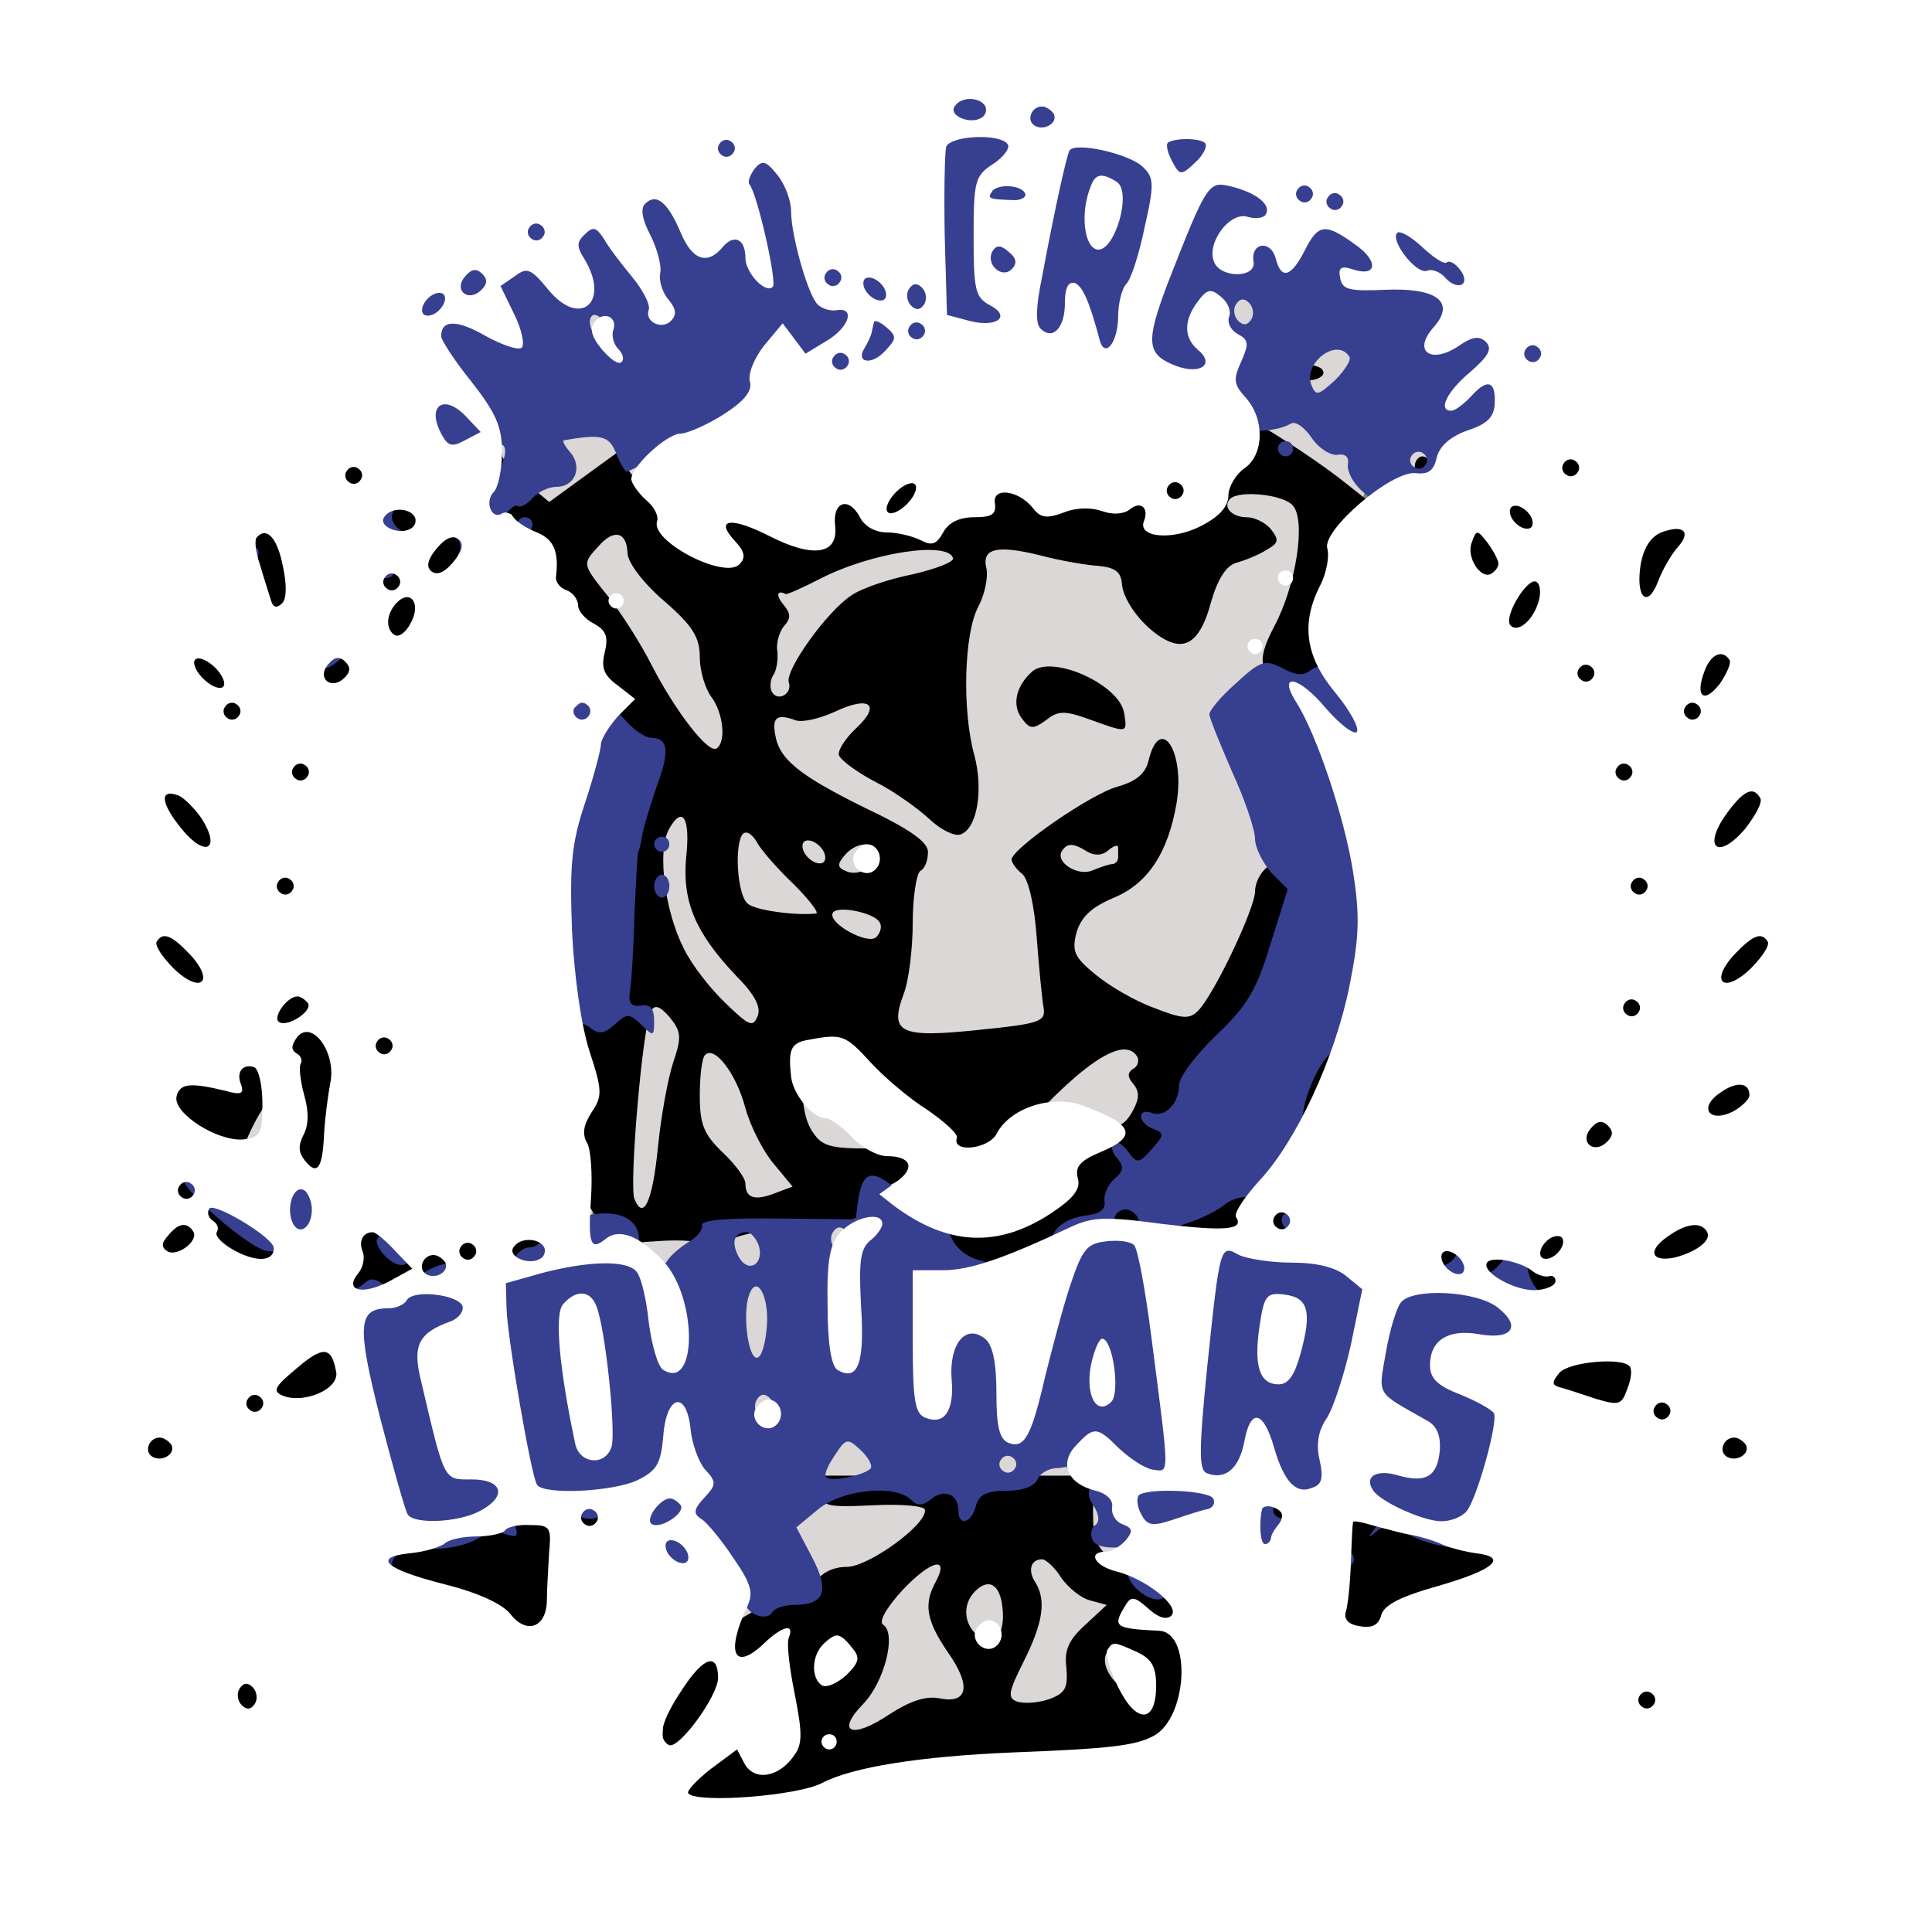 <?xml version="1.0" standalone="no"?>
<!DOCTYPE svg PUBLIC "-//W3C//DTD SVG 1.1//EN"
 "http://www.w3.org/Graphics/SVG/1.1/DTD/svg11.dtd">
<!-- Created with svg_stack (http://github.com/astraw/svg_stack) -->
<svg xmlns:sodipodi="http://sodipodi.sourceforge.net/DTD/sodipodi-0.dtd" xmlns="http://www.w3.org/2000/svg" version="1.1" width="127.0" height="127.0">
  <rect width="100%" height="100%" fill="#808080" stroke="none"/>
  <defs/>
  <g id="id0:id0" transform="matrix(1.25,0,0,1.25,0.0,0.0)"><g transform="translate(0,101.6) scale(0.04,-0.04)" fill="#dad7d6" stroke="none">
<path d="M1420 2390 c0 -5 5 -10 10 -10 6 0 10 5 10 10 0 6 -4 10 -10 10 -5 0 -10 -4 -10 -10z"/>
<path d="M986 2365 c-23 -17 -13 -34 11 -19 19 12 29 34 16 34 -4 0 -17 -7 -27 -15z"/>
<path d="M1200 2370 c0 -5 5 -10 10 -10 6 0 10 5 10 10 0 6 -4 10 -10 10 -5 0 -10 -4 -10 -10z"/>
<path d="M1460 2370 c0 -5 7 -10 15 -10 8 0 15 5 15 10 0 6 -7 10 -15 10 -8 0 -15 -4 -15 -10z"/>
<path d="M1540 2351 c0 -5 5 -13 11 -17 8 -4 8 -9 0 -17 -13 -13 -15 -37 -2 -37 5 0 11 8 15 18 3 9 9 22 12 29 3 6 -4 17 -15 23 -13 6 -21 7 -21 1z"/>
<path d="M1360 2335 c0 -8 5 -15 10 -15 6 0 10 7 10 15 0 8 -4 15 -10 15 -5 0 -10 -7 -10 -15z"/>
<path d="M1052 2320 c13 -20 28 -27 28 -12 0 10 -22 32 -32 32 -5 0 -3 -9 4 -20z"/>
<path d="M1600 2330 c0 -5 5 -10 10 -10 6 0 10 5 10 10 0 6 -4 10 -10 10 -5 0 -10 -4 -10 -10z"/>
<path d="M1640 2330 c0 -5 5 -10 10 -10 6 0 10 5 10 10 0 6 -4 10 -10 10 -5 0 -10 -4 -10 -10z"/>
<path d="M900 2310 c0 -5 5 -10 10 -10 6 0 10 5 10 10 0 6 -4 10 -10 10 -5 0 -10 -4 -10 -10z"/>
<path d="M1300 2285 c0 -9 5 -15 11 -13 6 2 11 8 11 13 0 5 -5 11 -11 13 -6 2 -11 -4 -11 -13z"/>
<path d="M1740 2280 c0 -19 11 -26 23 -14 8 8 -3 34 -14 34 -5 0 -9 -9 -9 -20z"/>
<path d="M740 2270 c0 -5 5 -10 10 -10 6 0 10 5 10 10 0 6 -4 10 -10 10 -5 0 -10 -4 -10 -10z"/>
<path d="M900 2274 c0 -3 9 -18 20 -34 17 -24 18 -29 6 -39 -29 -25 18 -111 58 -107 53 6 62 42 19 76 -22 17 -27 28 -24 56 3 35 -6 43 -26 23 -8 -8 -15 -6 -25 10 -12 20 -28 28 -28 15z"/>
<path d="M1060 2250 c0 -5 5 -10 10 -10 6 0 10 5 10 10 0 6 -4 10 -10 10 -5 0 -10 -4 -10 -10z"/>
<path d="M1780 2250 c0 -5 5 -10 10 -10 6 0 10 5 10 10 0 6 -4 10 -10 10 -5 0 -10 -4 -10 -10z"/>
<path d="M650 2210 c0 -5 4 -10 9 -10 6 0 13 5 16 10 3 6 -1 10 -9 10 -9 0 -16 -4 -16 -10z"/>
<path d="M720 2200 c0 -11 5 -20 10 -20 6 0 10 9 10 20 0 11 -4 20 -10 20 -5 0 -10 -9 -10 -20z"/>
<path d="M1200 2175 c0 -25 5 -45 10 -45 6 0 10 20 10 45 0 25 -4 45 -10 45 -5 0 -10 -20 -10 -45z"/>
<path d="M1853 2181 c-11 -18 -79 -26 -89 -10 -9 15 -23 10 -34 -12 -9 -16 -8 -24 5 -39 18 -20 7 -34 -18 -24 -10 3 -22 -4 -33 -20 -16 -25 -16 -28 2 -47 l18 -20 -22 -6 c-15 -3 -22 -13 -22 -29 0 -12 -5 -26 -10 -29 -6 -4 -9 -12 -8 -19 2 -7 -12 -25 -29 -40 -41 -34 -42 -47 -4 -40 43 9 49 -14 8 -31 -29 -12 -35 -21 -41 -54 -8 -54 -22 -59 -60 -22 l-31 32 35 30 c29 25 32 31 20 39 -22 14 -35 12 -64 -11 -28 -22 -70 -19 -48 3 20 20 14 28 -18 28 -32 0 -93 37 -84 51 6 11 -14 21 -26 14 -8 -5 -7 -11 1 -21 9 -11 8 -15 -5 -19 -9 -3 -23 -7 -32 -10 -8 -3 -13 -9 -10 -14 10 -15 -21 -33 -51 -30 -15 2 -34 0 -41 -4 -16 -11 -32 0 -26 17 7 18 -15 31 -28 18 -8 -8 -8 -15 1 -26 10 -12 6 -18 -28 -36 -39 -19 -43 -19 -66 -4 -24 16 -75 13 -75 -4 1 -4 19 -19 41 -35 34 -23 38 -30 29 -46 -5 -11 -10 -29 -10 -41 0 -12 -5 -30 -11 -41 l-11 -21 -19 18 c-11 10 -19 30 -19 50 0 27 -9 42 -46 78 l-47 44 21 11 c14 7 23 8 27 1 8 -13 25 -13 25 0 0 6 -5 10 -11 10 -5 0 -25 12 -44 27 l-34 27 15 28 c8 16 12 32 10 37 -3 5 1 14 9 21 11 9 18 10 29 1 10 -9 16 -8 26 4 7 8 18 15 24 15 18 1 47 47 40 64 -4 11 -14 14 -30 10 -18 -5 -25 -1 -33 17 -39 102 -42 106 -72 106 -30 0 -35 -6 -20 -23 25 -25 70 -123 61 -129 -17 -10 -32 8 -65 74 -16 33 -33 61 -36 61 -3 0 -14 -9 -23 -19 l-18 -19 46 -63 c32 -44 43 -66 35 -74 -7 -7 -18 0 -37 23 -29 35 -55 43 -50 15 2 -14 -3 -17 -19 -15 -29 4 -30 -15 -2 -44 14 -14 19 -29 15 -40 -6 -15 -10 -14 -35 11 -36 33 -60 25 -36 -12 13 -19 14 -28 5 -38 -14 -17 -5 -36 15 -29 7 3 18 -4 25 -16 6 -11 19 -19 28 -18 12 2 18 -5 20 -22 2 -14 7 -29 12 -34 5 -5 3 -17 -3 -27 -14 -22 -3 -36 16 -20 11 9 17 8 27 -4 10 -12 8 -16 -14 -25 -32 -12 -32 -17 0 -47 25 -23 26 -26 10 -41 -16 -16 -18 -16 -30 1 -7 9 -18 17 -24 17 -24 0 -20 -19 9 -49 29 -31 49 -33 49 -7 0 8 9 24 20 37 l20 24 30 -33 c36 -39 37 -51 5 -102 -31 -49 -34 -135 -6 -196 25 -54 94 -127 118 -122 32 6 28 47 -10 87 -50 52 -69 94 -65 149 4 59 21 57 28 -3 7 -58 26 -76 90 -86 29 -4 61 -15 70 -24 10 -9 29 -15 42 -13 25 3 27 -7 13 -69 -7 -29 -4 -34 18 -42 18 -7 24 -15 20 -29 -3 -14 4 -26 25 -41 37 -26 66 -27 102 -1 29 21 42 18 33 -7 -5 -12 -1 -14 15 -9 11 4 23 2 27 -4 3 -5 17 -10 29 -10 13 0 29 -7 36 -15 17 -21 23 -19 36 13 21 49 24 89 9 102 -21 18 -74 5 -105 -25 l-27 -25 -17 19 -17 19 21 15 c17 12 21 23 19 51 -4 40 2 42 51 11 19 -12 55 -29 79 -39 41 -16 45 -16 62 0 11 10 35 49 54 87 47 94 48 159 3 252 l-31 66 31 32 31 31 10 -27 c12 -32 52 -87 62 -87 4 0 4 14 -1 31 -5 18 -7 36 -4 40 9 15 -16 50 -34 48 -31 -3 -32 1 -11 44 34 69 36 72 53 69 9 -2 16 2 16 8 0 5 0 13 0 18 0 4 -8 7 -18 7 -9 0 -17 7 -17 15 0 8 6 14 14 12 23 -5 61 38 55 63 -3 13 3 36 15 56 12 19 21 40 21 47 0 24 -29 11 -50 -23 -22 -36 -45 -42 -45 -13 0 9 34 57 74 107 64 77 78 90 98 85 24 -6 32 9 11 22 -23 15 -54 12 -65 -5z m-124 -265 c26 -28 20 -56 -7 -33 -10 8 -25 17 -36 21 -15 5 -16 9 -6 21 17 20 23 19 49 -9z m-457 -142 c4 -3 0 -21 -8 -39 -17 -42 -18 -110 -2 -185 6 -31 8 -65 5 -75 -7 -16 -10 -15 -40 9 -17 14 -50 36 -72 47 l-39 22 22 16 c57 41 65 48 58 59 -10 17 -62 15 -98 -4 -22 -11 -33 -13 -41 -5 -16 16 30 97 69 121 43 27 133 48 146 34z m-438 -105 c-3 -5 -10 -7 -15 -3 -5 3 -7 10 -3 15 3 5 10 7 15 3 5 -3 7 -10 3 -15z m571 -29 c7 -11 -35 -31 -48 -23 -11 6 12 33 29 33 7 0 16 -5 19 -10z m-391 -92 c23 -47 24 -55 10 -68 -13 -13 -15 -12 -20 7 -4 12 -15 23 -28 25 -14 2 -20 9 -18 22 5 26 21 66 26 66 3 0 17 -24 30 -52z m511 -68 c-5 -8 -11 -8 -17 -2 -6 6 -7 16 -3 22 5 8 11 8 17 2 6 -6 7 -16 3 -22z m-406 -14 c9 -10 8 -16 -4 -26 -19 -16 -41 1 -32 24 8 20 21 20 36 2z m346 4 c4 -6 1 -17 -5 -25 -9 -11 -17 -12 -32 -4 -15 8 -17 13 -7 25 14 16 35 18 44 4z m-90 -70 c-5 -8 -11 -8 -17 -2 -6 6 -7 16 -3 22 5 8 11 8 17 2 6 -6 7 -16 3 -22z m-200 -40 c-5 -8 -11 -8 -17 -2 -6 6 -7 16 -3 22 5 8 11 8 17 2 6 -6 7 -16 3 -22z m230 0 c-5 -8 -11 -8 -17 -2 -6 6 -7 16 -3 22 5 8 11 8 17 2 6 -6 7 -16 3 -22z m-100 -199 c10 -17 -33 -33 -55 -21 -27 14 -16 30 20 30 16 0 31 -4 35 -9z"/>
<path d="M1640 2183 c-21 -8 -30 -24 -30 -55 0 -23 4 -28 25 -28 15 0 28 7 32 18 3 9 13 25 22 35 13 16 13 19 1 27 -17 11 -28 11 -50 3z"/>
<path d="M620 2170 c0 -5 5 -10 10 -10 6 0 10 5 10 10 0 6 -4 10 -10 10 -5 0 -10 -4 -10 -10z"/>
<path d="M560 2140 c0 -24 15 -27 24 -4 9 22 8 24 -9 24 -8 0 -15 -9 -15 -20z"/>
<path d="M1140 2114 c0 -27 4 -43 10 -39 6 3 10 24 10 46 0 21 -4 39 -10 39 -5 0 -10 -21 -10 -46z"/>
<path d="M2010 2085 c0 -8 7 -15 15 -15 8 0 15 7 15 15 0 8 -7 15 -15 15 -8 0 -15 -7 -15 -15z"/>
<path d="M1100 2070 c0 -5 5 -10 10 -10 6 0 10 5 10 10 0 6 -4 10 -10 10 -5 0 -10 -4 -10 -10z"/>
<path d="M1270 2070 c0 -5 7 -10 15 -10 8 0 15 5 15 10 0 6 -7 10 -15 10 -8 0 -15 -4 -15 -10z"/>
<path d="M1846 2064 c-4 -9 -5 -19 -3 -21 8 -8 37 10 37 23 0 19 -26 18 -34 -2z"/>
<path d="M1020 2050 c0 -5 7 -10 15 -10 8 0 15 5 15 10 0 6 -7 10 -15 10 -8 0 -15 -4 -15 -10z"/>
<path d="M1940 2024 c0 -9 5 -14 12 -12 18 6 21 28 4 28 -9 0 -16 -7 -16 -16z"/>
<path d="M1857 1978 c-28 -48 -22 -68 19 -60 20 4 24 9 20 25 -3 12 0 27 6 34 11 14 4 43 -11 43 -5 0 -20 -19 -34 -42z"/>
<path d="M1182 1923 c-6 -2 -9 -9 -6 -14 3 -6 0 -16 -6 -24 -6 -8 -9 -18 -6 -24 9 -13 48 -1 42 14 -2 7 0 17 6 23 6 6 7 15 4 21 -8 12 -13 12 -34 4z"/>
<path d="M715 1780 c-4 -6 -3 -16 3 -22 6 -6 12 -6 17 2 4 6 3 16 -3 22 -6 6 -12 6 -17 -2z"/>
<path d="M1715 1700 c-3 -5 -1 -10 4 -10 6 0 11 5 11 10 0 6 -2 10 -4 10 -3 0 -8 -4 -11 -10z"/>
<path d="M1757 1634 c-3 -3 -2 -14 3 -23 5 -9 11 -24 14 -33 6 -21 26 -24 26 -5 0 17 -23 67 -31 67 -3 0 -8 -3 -12 -6z"/>
<path d="M840 1576 c0 -9 7 -16 16 -16 17 0 14 22 -4 28 -7 2 -12 -3 -12 -12z"/>
<path d="M725 1550 c-3 -5 -1 -10 4 -10 6 0 11 5 11 10 0 6 -2 10 -4 10 -3 0 -8 -4 -11 -10z"/>
<path d="M1780 1510 c0 -5 7 -10 15 -10 8 0 15 5 15 10 0 6 -7 10 -15 10 -8 0 -15 -4 -15 -10z"/>
<path d="M700 1490 c0 -5 7 -10 15 -10 8 0 15 5 15 10 0 6 -7 10 -15 10 -8 0 -15 -4 -15 -10z"/>
<path d="M1760 1466 c0 -9 5 -16 10 -16 6 0 10 4 10 9 0 6 -4 13 -10 16 -5 3 -10 -1 -10 -9z"/>
<path d="M1806 1444 c-4 -9 -4 -19 -1 -22 6 -6 35 18 35 29 0 16 -28 10 -34 -7z"/>
<path d="M740 1425 c0 -8 5 -15 10 -15 6 0 10 7 10 15 0 8 -4 15 -10 15 -5 0 -10 -7 -10 -15z"/>
<path d="M680 1410 c0 -5 4 -10 9 -10 6 0 13 5 16 10 3 6 -1 10 -9 10 -9 0 -16 -4 -16 -10z"/>
<path d="M494 1326 c-8 -22 3 -49 19 -43 6 2 12 14 12 27 0 27 -22 39 -31 16z"/>
<path d="M1780 1321 c0 -12 5 -21 10 -21 6 0 10 6 10 14 0 8 -4 18 -10 21 -5 3 -10 -3 -10 -14z"/>
<path d="M394 1239 c-10 -17 13 -36 27 -22 12 12 4 33 -11 33 -5 0 -12 -5 -16 -11z"/>
<path d="M830 1178 c-12 -49 -19 -62 -33 -60 -12 2 -17 -4 -17 -18 0 -14 5 -20 18 -18 15 3 17 -7 20 -67 2 -47 8 -72 17 -78 8 -4 12 -13 9 -20 -2 -7 6 -23 20 -36 l24 -23 22 22 c12 12 27 19 33 17 8 -2 16 -49 23 -123 7 -65 12 -120 13 -121 5 -11 19 2 35 31 15 29 17 47 11 129 -4 52 -3 97 1 100 17 10 54 -12 54 -33 0 -11 5 -20 10 -20 6 0 10 11 10 23 0 13 3 27 7 31 4 4 8 23 10 42 2 30 -1 34 -21 34 -13 0 -35 9 -48 20 -27 21 -62 95 -53 110 3 5 -17 26 -45 46 -28 20 -55 45 -61 55 -20 39 -43 22 -59 -43z m128 -197 l34 -41 -22 -8 c-13 -5 -39 -6 -58 -3 l-36 6 3 55 c3 68 9 78 30 52 9 -11 31 -38 49 -61z"/>
<path d="M457 1186 c-8 -20 20 -43 35 -28 8 8 8 15 -2 27 -16 19 -26 19 -33 1z"/>
<path d="M379 1173 c-1 -5 -2 -19 -2 -33 -2 -19 -7 -24 -22 -22 -11 2 -25 10 -32 18 -10 14 -14 13 -33 -6 -16 -16 -19 -25 -10 -35 16 -19 -2 -26 -38 -15 -19 5 -34 5 -37 -1 -9 -14 4 -29 21 -22 8 3 23 -2 34 -12 11 -10 26 -15 34 -12 9 4 18 2 21 -3 3 -5 25 -8 48 -7 38 3 41 5 42 32 0 23 5 30 20 30 15 0 21 8 23 31 3 27 -2 34 -29 48 -37 18 -39 19 -40 9z"/>
<path d="M1013 1149 c-11 -11 -3 -36 32 -99 14 -25 80 -46 91 -29 9 15 -8 59 -25 61 -9 0 -21 2 -27 2 -22 2 -44 29 -44 52 0 26 -10 30 -27 13z"/>
<path d="M174 1139 c-10 -17 13 -36 27 -22 12 12 4 33 -11 33 -5 0 -12 -5 -16 -11z"/>
<path d="M180 1030 c0 -5 5 -10 10 -10 6 0 10 5 10 10 0 6 -4 10 -10 10 -5 0 -10 -4 -10 -10z"/>
<path d="M421 1016 c-9 -10 -9 -16 -1 -21 17 -10 37 12 24 25 -8 8 -15 6 -23 -4z"/>
<path d="M236 1005 c-3 -8 -12 -12 -21 -9 -20 8 -19 -5 2 -28 15 -17 15 -20 -6 -42 -28 -30 -12 -43 24 -20 28 18 30 25 14 41 -8 8 -8 17 0 31 6 11 11 25 11 31 0 16 -17 13 -24 -4z"/>
<path d="M1155 1000 c-4 -7 -3 -16 3 -22 14 -14 45 -2 40 15 -6 16 -34 21 -43 7z"/>
<path d="M280 951 c0 -11 26 -22 34 -14 12 12 5 23 -14 23 -11 0 -20 -4 -20 -9z"/>
<path d="M400 945 c0 -8 5 -15 10 -15 6 0 10 7 10 15 0 8 -4 15 -10 15 -5 0 -10 -7 -10 -15z"/>
<path d="M760 950 c0 -5 5 -10 10 -10 6 0 10 5 10 10 0 6 -4 10 -10 10 -5 0 -10 -4 -10 -10z"/>
<path d="M337 934 c-8 -8 1 -24 14 -24 5 0 9 7 9 15 0 15 -12 20 -23 9z"/>
<path d="M700 890 c0 -5 5 -10 10 -10 6 0 10 5 10 10 0 6 -4 10 -10 10 -5 0 -10 -4 -10 -10z"/>
<path d="M873 743 c-22 -8 -15 -50 8 -56 15 -4 20 -12 17 -30 -2 -18 8 -37 32 -64 38 -41 41 -50 26 -73 -6 -8 -7 -12 -2 -8 5 4 18 1 29 -7 16 -11 24 -12 34 -3 11 9 15 7 19 -10 4 -11 13 -23 21 -27 12 -4 7 -13 -23 -40 l-39 -35 26 -22 c15 -13 29 -35 33 -51 3 -15 11 -27 16 -27 6 0 15 -11 20 -25 12 -31 31 -32 75 -2 32 22 42 23 161 20 120 -2 127 -1 144 20 13 16 15 26 8 35 -6 6 -8 13 -4 13 3 1 11 3 16 4 6 1 13 3 17 4 3 0 -3 12 -16 24 -12 14 -19 30 -16 40 6 14 -14 33 -37 36 -5 1 -8 3 -8 6 0 3 1 4 3 3 6 -5 65 37 76 54 15 24 7 35 -13 19 -12 -10 -17 -8 -26 8 -6 12 -16 21 -22 21 -6 0 -23 14 -38 31 l-26 32 -108 -2 c-69 -1 -113 3 -122 10 -8 6 -14 30 -14 54 0 42 -11 57 -37 48 -8 -3 -13 -23 -13 -53 0 -26 -6 -52 -12 -58 -7 -5 -41 -13 -75 -17 -70 -8 -75 -3 -88 72 -7 44 -22 63 -42 56z m502 -163 c3 -6 -1 -13 -9 -16 -25 -9 -19 -20 19 -38 19 -9 35 -20 35 -25 0 -18 -14 -19 -38 -3 -14 9 -46 19 -71 22 -40 4 -46 8 -47 30 -1 14 0 28 3 33 6 11 101 9 108 -3z m-201 -121 c-3 -5 -10 -7 -15 -3 -5 3 -7 10 -3 15 3 5 10 7 15 3 5 -3 7 -10 3 -15z m-60 -98 c3 -5 -1 -14 -8 -20 -16 -13 -32 2 -21 19 8 12 22 13 29 1z m196 -35 c-13 -13 -35 7 -25 24 5 8 11 8 21 -1 10 -8 12 -15 4 -23z"/>
<path d="M1210 670 c0 -5 7 -10 15 -10 8 0 15 5 15 10 0 6 -7 10 -15 10 -8 0 -15 -4 -15 -10z"/>
<path d="M890 555 c0 -16 16 -20 24 -6 3 5 -1 11 -9 15 -9 3 -15 0 -15 -9z"/>
<path d="M1573 563 c-18 -6 -16 -23 1 -23 17 0 30 16 19 23 -5 2 -14 2 -20 0z"/>
<path d="M880 495 c0 -8 5 -15 10 -15 6 0 10 7 10 15 0 8 -4 15 -10 15 -5 0 -10 -7 -10 -15z"/>
<path d="M900 445 c0 -8 5 -15 10 -15 6 0 10 7 10 15 0 8 -4 15 -10 15 -5 0 -10 -7 -10 -15z"/>
<path d="M980 446 c0 -7 -7 -19 -15 -26 -8 -7 -12 -17 -9 -22 9 -13 44 22 44 44 0 10 -4 18 -10 18 -5 0 -10 -6 -10 -14z"/>
<path d="M1541 436 c-9 -10 -9 -16 -1 -21 17 -10 37 12 24 25 -8 8 -15 6 -23 -4z"/>
<path d="M854 296 c-9 -23 0 -51 16 -51 10 0 15 10 15 29 0 32 -21 47 -31 22z"/>
</g>
</g>
  <g id="id1:id1" transform="matrix(1.25,0,0,1.25,0.0,0.0)"><g transform="translate(0,101.6) scale(0.04,-0.04)" fill="#000000" stroke="none">
<path d="M1336 2265 c-3 -8 -12 -12 -21 -9 -12 5 -15 -2 -15 -35 0 -32 4 -41 18 -41 19 0 42 42 42 77 0 26 -15 31 -24 8z"/>
<path d="M514 2109 c-3 -6 10 -28 30 -48 l36 -37 -51 -42 -52 -42 -24 22 c-21 20 -25 20 -39 6 -9 -8 -25 -35 -37 -59 -17 -33 -29 -45 -48 -47 -31 -4 -46 -31 -63 -112 -8 -36 -16 -54 -25 -52 -30 6 -41 -20 -41 -94 0 -63 -3 -75 -20 -84 -23 -12 -27 -66 -10 -135 9 -36 7 -42 -15 -60 -34 -29 -35 -23 23 -143 l20 -42 -19 -10 c-30 -16 -23 -51 25 -122 l45 -66 -20 -18 c-10 -9 -19 -22 -19 -28 0 -6 26 -40 58 -76 l58 -64 -13 -27 c-9 -18 -31 -34 -71 -50 -65 -26 -84 -38 -77 -50 3 -4 46 -29 96 -55 49 -27 94 -53 99 -59 7 -8 -4 -46 -30 -113 -43 -108 -48 -132 -27 -132 7 0 51 14 98 31 120 44 257 79 309 79 69 1 120 16 149 44 19 20 23 28 14 37 -9 9 -16 9 -26 1 -8 -7 -32 -18 -55 -26 -34 -12 -42 -13 -52 -1 -9 11 -6 17 14 31 15 9 25 24 24 32 -2 10 8 20 24 26 22 8 31 6 48 -9 27 -25 44 -8 35 34 -5 23 -11 31 -23 27 -10 -2 -42 -8 -72 -11 -30 -4 -99 -18 -153 -32 -53 -13 -105 -23 -114 -21 -10 2 -17 16 -19 37 -3 19 -13 64 -23 100 -11 36 -22 82 -26 101 -4 19 -12 41 -18 48 -15 19 5 35 50 39 21 2 57 11 81 18 23 8 58 15 76 15 37 0 83 30 73 47 -4 7 -24 9 -47 6 l-40 -6 -39 84 c-103 218 -101 454 4 662 38 74 99 160 112 155 4 -1 13 -17 20 -36 6 -19 23 -46 37 -61 30 -32 32 -47 9 -73 -15 -16 -15 -21 -3 -28 8 -5 19 -5 26 0 14 12 24 3 18 -15 -3 -7 8 -23 24 -35 l29 -22 -23 -49 c-19 -39 -24 -66 -25 -136 -1 -94 -8 -133 -24 -136 -5 -1 -15 27 -20 63 -9 54 -14 65 -30 65 -13 0 -21 8 -23 23 -4 26 -37 30 -46 6 -18 -48 18 -233 63 -323 17 -33 31 -71 31 -84 0 -14 7 -30 15 -37 8 -7 15 -18 15 -24 0 -9 18 -11 61 -8 36 3 65 0 71 -6 8 -8 14 -7 22 3 7 10 41 17 96 22 76 7 86 10 97 33 18 36 98 50 201 34 23 -3 45 -10 48 -15 9 -16 -60 -49 -103 -49 -50 0 -62 -14 -37 -42 24 -26 86 -19 120 13 15 14 36 22 57 22 59 0 218 -12 226 -17 4 -3 59 -14 122 -25 139 -24 251 -50 261 -60 4 -3 -2 -40 -13 -80 -11 -40 -19 -82 -16 -92 3 -10 -1 -23 -8 -29 -7 -6 -16 -31 -20 -56 -3 -25 -13 -48 -21 -51 -16 -6 -113 15 -131 29 -6 5 -37 11 -70 14 -107 10 -113 11 -120 17 -3 4 -15 7 -25 7 -22 0 -25 -35 -3 -44 12 -4 13 -10 4 -30 -15 -32 -4 -76 19 -76 9 0 30 -9 47 -20 16 -10 54 -22 85 -25 78 -10 157 -30 297 -77 68 -23 126 -39 129 -35 8 7 -10 65 -50 166 -14 36 -26 66 -26 68 0 5 73 49 138 83 74 38 76 55 12 80 -33 13 -46 24 -48 41 -2 13 -8 28 -12 33 -5 5 16 37 51 75 63 70 71 94 38 112 l-21 11 20 21 c11 12 34 47 51 78 l31 56 -20 25 -20 26 30 72 c17 40 30 75 30 77 0 2 -11 14 -24 26 l-24 22 13 73 c12 74 8 94 -24 104 -11 3 -14 19 -12 66 3 76 -4 101 -33 112 -17 6 -25 19 -30 50 -11 67 -32 110 -55 110 -14 0 -32 18 -56 55 -40 64 -58 74 -84 51 -18 -16 -21 -15 -56 9 -68 45 -74 30 -13 -32 33 -33 39 -46 30 -55 -9 -9 -17 -6 -37 12 -13 13 -27 31 -31 42 -3 10 -14 18 -25 18 -24 0 -24 -2 1 -49 16 -33 17 -41 6 -50 -11 -9 -20 -5 -40 19 -14 18 -26 38 -26 46 0 8 -4 14 -10 14 -5 0 -10 -6 -10 -13 0 -8 -11 -23 -23 -35 l-24 -22 -39 31 c-73 59 -212 139 -240 139 -8 0 -26 7 -39 16 -13 9 -29 13 -34 10 -5 -4 -12 -2 -16 4 -8 13 -145 13 -145 0 0 -5 24 -10 53 -10 29 0 58 -5 64 -11 6 -6 24 -12 40 -13 15 -2 45 -11 65 -20 20 -10 43 -19 52 -20 21 -3 57 -37 50 -47 -3 -5 -13 -9 -24 -9 -10 0 -44 -14 -76 -30 -49 -26 -62 -29 -88 -20 -17 5 -64 14 -105 20 -84 12 -221 -6 -285 -36 l-35 -17 -50 21 c-27 12 -65 22 -85 22 -25 0 -39 6 -50 22 l-16 22 -44 -32 -44 -32 -31 26 c-17 14 -31 30 -31 36 0 6 -12 25 -27 44 -55 66 -78 98 -85 116 -8 20 -23 24 -34 7z m49 -155 c9 -10 -18 -55 -52 -88 -37 -36 -39 -48 -7 -40 27 6 42 -9 23 -23 -6 -5 -31 -15 -55 -23 -48 -15 -64 -30 -53 -48 6 -9 15 -10 34 -3 14 6 29 7 31 2 7 -10 -41 -53 -79 -71 -16 -8 -38 -21 -47 -28 -14 -12 -21 -12 -33 -2 -24 20 -35 76 -22 115 16 46 29 45 45 -4 8 -23 17 -41 21 -41 17 0 29 49 22 82 -9 37 16 138 34 141 6 1 11 -17 13 -40 2 -24 6 -43 9 -43 16 0 43 35 43 56 0 12 12 32 26 43 28 22 37 25 47 15z m77 -19 c8 -21 6 -32 -12 -55 -22 -30 -42 -38 -53 -20 -8 13 37 100 51 100 3 0 9 -11 14 -25z m1060 -60 c17 -20 4 -105 -25 -159 -25 -47 -19 -66 20 -66 30 0 52 17 39 30 -11 11 17 145 34 162 12 12 78 -38 110 -85 50 -72 90 -161 112 -248 19 -71 21 -103 17 -209 -5 -135 -23 -209 -79 -328 l-30 -64 -41 6 c-23 3 -62 8 -87 11 -75 10 -76 11 -37 55 58 63 101 166 114 271 5 40 -9 58 -32 39 -12 -10 -18 -10 -30 0 -20 16 -35 4 -35 -28 0 -68 -46 -170 -111 -249 l-43 -53 -52 0 c-29 0 -55 4 -58 8 -3 5 11 24 30 43 21 20 39 50 46 76 7 28 21 50 42 66 35 27 77 107 95 181 10 42 10 52 -3 64 -12 13 -18 13 -30 2 -9 -7 -16 -21 -16 -32 0 -22 -54 -136 -75 -157 -11 -11 -20 -11 -58 4 -25 9 -59 29 -77 44 -27 22 -31 30 -25 54 6 21 19 34 50 47 45 19 71 60 82 125 11 68 -22 117 -37 55 -4 -17 -16 -27 -40 -34 -35 -9 -140 -82 -140 -96 0 -4 6 -13 14 -19 8 -7 16 -41 19 -84 3 -39 7 -81 9 -92 3 -18 -5 -21 -85 -29 -104 -11 -118 -4 -99 47 7 18 12 61 12 95 0 33 5 64 10 67 6 3 10 14 10 25 0 13 -24 30 -83 58 -87 43 -113 64 -118 97 -4 22 3 27 27 18 9 -3 31 2 51 11 46 22 62 10 29 -21 -15 -14 -25 -30 -23 -36 2 -6 23 -22 48 -35 24 -12 56 -35 71 -49 15 -14 33 -23 41 -20 22 8 30 59 18 104 -16 57 -14 159 5 195 9 17 13 39 11 50 -7 27 13 32 70 18 26 -7 61 -13 77 -14 22 -2 30 -8 31 -24 2 -23 29 -58 57 -73 28 -15 47 0 60 49 9 31 20 48 33 52 11 3 29 10 40 17 16 9 17 13 6 27 -7 9 -22 16 -32 16 -19 0 -32 13 -22 24 12 12 71 6 83 -9z m431 -6 c14 -27 14 -88 0 -102 -7 -7 -17 -8 -33 0 -13 6 -36 16 -51 22 -35 14 -27 28 19 37 28 5 35 11 33 28 -3 43 13 50 32 15z m-1478 -42 c-29 -33 -51 -44 -45 -23 6 19 55 66 64 60 5 -3 -4 -20 -19 -37z m172 -14 c0 -12 20 -39 48 -63 38 -33 47 -48 47 -74 0 -18 7 -41 15 -52 16 -21 20 -60 7 -68 -11 -7 -54 49 -85 109 -14 28 -39 67 -56 89 -36 45 -36 44 -14 68 20 23 37 19 38 -9z m428 -7 c1 -5 -23 -14 -53 -21 -30 -6 -67 -18 -81 -28 -32 -21 -87 -98 -82 -114 5 -15 -14 -26 -22 -13 -3 5 -3 16 2 23 4 6 6 20 5 30 -2 10 2 25 8 33 10 11 10 17 0 29 -10 12 -9 20 3 14 1 -1 22 8 45 20 68 35 169 50 175 27z m975 -108 c-8 -76 -19 -82 -84 -43 -69 42 -85 55 -79 65 8 13 78 0 91 -16 14 -18 24 -18 24 0 0 8 5 27 10 41 9 23 13 25 26 14 12 -10 15 -25 12 -61z m-1948 -123 c0 -21 17 -45 32 -45 4 0 8 6 8 14 0 17 87 79 94 68 3 -5 -23 -40 -57 -80 l-62 -72 -19 20 c-14 14 -22 39 -26 80 -3 34 -4 63 -1 66 9 8 31 -28 31 -51z m2005 -14 c-4 -28 -16 -62 -27 -76 l-20 -26 -32 33 c-53 55 -97 116 -88 122 5 3 18 -4 28 -15 10 -11 24 -17 31 -15 7 3 19 -7 28 -24 19 -37 33 -38 41 -2 19 89 51 92 39 3z m-1925 -147 c-11 -24 -34 -62 -51 -84 -46 -57 -69 -40 -98 72 -13 53 3 56 35 8 l27 -40 46 49 c25 26 49 47 53 44 4 -2 -2 -24 -12 -49z m542 -2 c-5 -57 12 -98 65 -154 25 -25 34 -42 29 -54 -6 -15 -11 -13 -42 17 -20 19 -45 51 -55 72 -25 49 -35 127 -20 156 18 33 29 17 23 -37z m1298 7 c0 -4 9 -9 20 -12 11 -3 20 -12 20 -21 0 -28 19 -17 45 24 14 23 30 38 34 35 20 -12 -24 -137 -52 -148 -27 -10 -118 128 -101 155 7 11 34 -16 34 -33z m-1157 -41 c21 -21 34 -38 30 -39 -26 -3 -80 4 -90 13 -14 11 -18 80 -6 92 5 4 12 -1 18 -11 5 -10 27 -35 48 -55z m41 30 c-3 -5 -12 -4 -20 3 -7 6 -11 15 -8 21 3 5 12 4 20 -3 7 -6 11 -15 8 -21z m70 13 c9 -14 -22 -34 -40 -27 -13 5 -14 9 -4 21 14 17 36 20 44 6z m276 -1 c9 -5 19 -5 27 2 7 6 13 8 13 4 0 -3 0 -9 0 -13 0 -5 -3 -8 -7 -9 -5 0 -16 -4 -26 -8 -19 -9 -50 10 -41 25 7 11 15 11 34 -1z m-274 -92 c4 -5 2 -14 -4 -20 -11 -11 -65 19 -57 32 6 10 54 0 61 -12z m1030 -36 c4 -28 48 -92 64 -92 4 0 21 14 39 30 17 17 36 28 41 25 19 -12 -42 -115 -80 -135 -17 -9 -23 -4 -45 41 -14 28 -27 65 -29 83 -2 18 -6 38 -9 43 -4 6 -4 13 0 17 7 6 17 -1 19 -12z m-1828 -44 c-10 -45 -46 -126 -61 -135 -5 -3 -22 8 -39 23 -62 60 -72 149 -11 93 23 -21 32 -23 51 -15 12 6 22 18 22 26 0 21 29 62 40 55 4 -3 4 -24 -2 -47z m527 -105 c-7 -21 -16 -71 -20 -111 -7 -71 -19 -98 -31 -68 -7 19 11 230 22 247 5 9 12 6 25 -9 15 -19 15 -26 4 -59z m95 -60 c7 -25 24 -58 38 -74 l24 -29 -24 -9 c-26 -10 -38 -6 -38 13 0 7 -13 25 -30 41 -25 24 -30 37 -30 75 0 26 3 50 7 53 12 13 41 -24 53 -70z m161 40 c20 -21 46 -45 59 -54 37 -24 16 -39 -54 -39 -56 0 -66 3 -79 24 -13 20 -16 65 -8 104 1 1 11 2 23 2 13 0 38 -16 59 -37z m354 28 c3 -5 1 -13 -5 -16 -8 -5 -8 -11 0 -20 8 -10 8 -19 0 -34 -12 -23 -25 -27 -35 -10 -5 6 -13 3 -22 -10 -14 -21 -76 -30 -87 -13 -3 5 20 32 50 60 52 49 86 64 99 43z m289 -12 c-3 -5 -10 -7 -15 -3 -5 3 -7 10 -3 15 3 5 10 7 15 3 5 -3 7 -10 3 -15z m-1397 -85 c-6 -76 4 -101 36 -88 19 7 25 -2 33 -53 l6 -41 -36 -17 c-30 -15 -37 -22 -34 -43 5 -40 -17 -37 -67 9 -52 48 -48 71 8 44 34 -16 37 -16 61 2 14 10 26 26 26 36 0 20 -16 23 -23 3 -8 -20 -68 2 -106 38 -29 28 -82 122 -74 130 6 6 59 -22 73 -39 16 -20 26 -19 33 3 3 9 12 28 21 42 8 14 17 33 20 43 3 11 11 15 17 11 8 -5 10 -30 6 -80z m1789 31 c3 -18 14 -41 24 -50 17 -16 21 -15 56 9 42 28 62 25 41 -7 -8 -12 -20 -32 -28 -45 -8 -13 -31 -32 -51 -43 l-38 -19 -16 37 c-28 66 -31 175 -4 158 5 -3 12 -21 16 -40z m-451 -44 c7 -13 -54 -83 -66 -75 -5 3 6 23 23 44 37 45 35 43 43 31z m389 -125 c4 -24 12 -51 19 -60 11 -15 16 -14 55 5 60 30 72 13 23 -35 -35 -34 -107 -70 -123 -60 -3 2 -1 20 5 40 9 31 8 37 -6 45 -19 11 -23 69 -6 100 14 28 26 16 33 -35z m-90 3 c-9 -10 -21 -16 -26 -13 -5 3 -2 14 8 25 9 10 21 16 26 13 5 -3 2 -14 -8 -25z m-65 -5 c-6 -7 -15 -11 -21 -8 -5 3 -4 12 3 20 6 7 15 11 21 8 5 -3 4 -12 -3 -20z m-1514 -275 c7 -26 16 -53 21 -60 5 -8 9 -27 10 -42 2 -37 37 -73 88 -90 68 -23 61 -29 -89 -76 -62 -19 -103 -27 -109 -21 -6 6 3 36 22 80 18 38 32 78 32 88 0 11 -28 33 -76 61 -41 24 -73 48 -71 54 4 13 125 57 146 54 8 -1 20 -23 26 -48z m1704 27 c36 -12 66 -27 68 -33 2 -5 -33 -31 -77 -57 -44 -25 -80 -48 -80 -49 0 -2 16 -41 36 -86 20 -47 32 -87 27 -92 -5 -5 -52 5 -108 22 -151 47 -157 53 -85 78 61 22 70 28 70 55 0 12 5 27 11 33 6 6 15 31 19 55 12 62 28 98 42 98 7 -1 42 -11 77 -24z m-391 -209 c-4 -26 -23 -25 -73 4 l-35 21 28 29 27 30 28 -31 c17 -19 27 -40 25 -53z"/>
<path d="M1358 1658 c-22 -19 -28 -44 -15 -62 11 -15 15 -15 32 -3 16 13 25 13 58 1 50 -18 49 -18 45 8 -5 37 -92 77 -120 56z"/>
<path d="M1700 2050 c0 -5 9 -10 20 -10 11 0 20 5 20 10 0 6 -9 10 -20 10 -11 0 -20 -4 -20 -10z"/>
<path d="M1080 579 c0 -19 5 -21 68 -18 38 2 68 -1 68 -6 3 -19 -74 -75 -103 -75 -18 0 -33 -8 -41 -20 -7 -12 -18 -20 -25 -19 -31 5 -131 -61 -158 -105 -28 -46 -22 -147 11 -196 9 -13 12 -13 21 2 8 14 23 18 70 18 40 0 73 7 99 20 22 11 52 20 67 20 16 0 43 4 62 10 18 5 92 10 165 12 l132 2 27 35 c44 56 33 160 -19 186 -11 5 -35 22 -53 37 -30 23 -34 31 -34 72 l1 46 -179 0 -179 0 0 -21z m150 -119 c-16 -29 -12 -51 16 -92 31 -44 27 -68 -10 -61 -18 4 -39 -3 -67 -21 -49 -33 -71 -24 -34 14 28 29 44 93 26 104 -6 4 4 22 26 46 37 39 62 45 43 10z m165 6 c9 -13 26 -27 38 -30 l22 -6 -28 -26 c-22 -20 -28 -33 -25 -57 2 -26 -1 -33 -23 -41 -15 -5 -33 -6 -42 -3 -13 5 -11 13 9 53 25 50 30 80 15 104 -10 15 -6 30 9 30 5 0 17 -11 25 -24z m-77 -40 c4 -36 -12 -54 -33 -36 -18 15 -20 41 -3 58 18 18 33 9 36 -22z m-201 -51 c7 -19 -27 -59 -39 -47 -11 11 8 62 22 62 6 0 13 -7 17 -15z m376 -17 c6 -8 7 -23 3 -33 -6 -18 -8 -18 -28 2 -13 13 -18 28 -14 38 7 19 25 16 39 -7z m-519 -77 c3 -4 -5 -18 -18 -30 -27 -25 -43 -13 -26 19 11 20 35 27 44 11z"/>
</g>
</g>
  <g id="id2:id2" transform="matrix(1.25,0,0,1.25,0.0,0.0)"><g transform="translate(0,101.6) scale(0.04,-0.04)" fill="#373f91" stroke="none">
<path d="M1216 2393 c-19 -20 -26 -41 -31 -92 -3 -36 -7 -75 -8 -86 -1 -14 -10 -19 -32 -20 -33 0 -29 -6 -70 139 l-17 58 -46 -7 c-26 -3 -62 -15 -80 -26 -19 -11 -38 -17 -42 -14 -17 10 -204 -89 -280 -148 -75 -59 -91 -86 -64 -108 10 -8 11 -15 4 -24 -8 -9 -5 -23 9 -48 17 -31 18 -37 5 -48 -10 -8 -12 -15 -4 -23 7 -7 14 -6 22 2 8 8 17 8 30 1 13 -7 23 -7 32 0 20 17 27 1 12 -28 -8 -14 -17 -34 -20 -43 -3 -11 -15 -18 -31 -18 -27 0 -34 -14 -10 -24 8 -3 12 -12 9 -21 -12 -30 16 -14 42 25 15 22 30 38 34 35 4 -3 13 2 20 10 7 8 21 15 32 15 24 0 34 26 18 45 -7 8 -11 15 -9 16 50 9 60 6 69 -17 5 -13 12 -24 14 -24 3 0 31 15 63 34 32 19 90 44 128 56 39 13 96 31 127 42 39 13 69 16 98 12 23 -4 51 -2 63 4 12 6 42 15 67 21 41 9 47 8 61 -11 11 -14 23 -19 38 -15 22 5 38 -7 21 -18 -15 -9 -12 -28 4 -22 7 3 18 1 24 -5 6 -6 16 -7 23 -2 18 11 49 13 55 3 2 -4 0 -10 -6 -14 -20 -12 -10 -27 15 -23 14 3 28 2 30 -3 6 -9 45 -6 62 4 6 4 18 -5 27 -18 9 -14 25 -24 34 -23 11 2 16 -3 14 -13 -1 -9 7 -24 18 -34 17 -16 25 -17 40 -7 11 7 26 12 33 12 7 0 20 13 29 28 14 23 24 28 48 27 36 -2 69 27 52 48 -8 10 -3 19 24 40 18 15 34 32 34 37 0 16 -164 146 -236 187 -80 45 -191 92 -244 104 -19 4 -71 16 -114 28 -44 12 -110 21 -147 21 -61 0 -71 -3 -93 -27z m128 -174 c-3 -5 -10 -7 -15 -3 -5 3 -7 10 -3 15 3 5 10 7 15 3 5 -3 7 -10 3 -15z m301 -99 c-5 -8 -11 -8 -17 -2 -6 6 -7 16 -3 22 5 8 11 8 17 2 6 -6 7 -16 3 -22z m-842 -33 c-3 -6 -11 -3 -19 8 -7 10 -11 22 -7 28 3 6 11 3 19 -8 7 -10 11 -22 7 -28z m971 -16 c3 -4 -6 -18 -19 -31 -22 -20 -25 -21 -31 -6 -11 29 34 63 50 37z m100 -142 c-3 -5 -10 -7 -15 -3 -5 3 -7 10 -3 15 3 5 10 7 15 3 5 -3 7 -10 3 -15z"/>
<path d="M1390 2050 c0 -5 7 -10 15 -10 8 0 15 5 15 10 0 6 -7 10 -15 10 -8 0 -15 -4 -15 -10z"/>
<path d="M440 1973 c0 -5 16 -19 36 -31 33 -22 38 -22 52 -8 15 15 15 17 0 33 -14 14 -20 14 -33 3 -12 -10 -19 -10 -27 -2 -14 14 -28 16 -28 5z"/>
<path d="M1680 1950 c0 -5 5 -10 10 -10 6 0 10 5 10 10 0 6 -4 10 -10 10 -5 0 -10 -4 -10 -10z"/>
<path d="M380 1930 c0 -4 7 -13 15 -20 12 -10 18 -10 30 0 23 19 18 27 -15 27 -16 0 -30 -4 -30 -7z"/>
<path d="M1960 1930 c0 -5 5 -10 10 -10 6 0 10 5 10 10 0 6 -4 10 -10 10 -5 0 -10 -4 -10 -10z"/>
<path d="M540 1910 c0 -5 5 -10 10 -10 6 0 10 5 10 10 0 6 -4 10 -10 10 -5 0 -10 -4 -10 -10z"/>
<path d="M360 1890 c0 -5 5 -10 10 -10 6 0 10 5 10 10 0 6 -4 10 -10 10 -5 0 -10 -4 -10 -10z"/>
<path d="M475 1860 c-10 -11 -24 -20 -32 -20 -7 0 -13 -4 -13 -10 0 -13 33 -13 46 0 8 8 15 6 23 -4 8 -10 9 -16 1 -21 -15 -10 -12 -25 6 -25 10 0 14 5 10 15 -4 10 2 19 16 24 l22 8 -21 12 c-14 7 -20 17 -17 26 9 22 -20 19 -41 -5z"/>
<path d="M340 1850 c0 -5 5 -10 10 -10 6 0 10 5 10 10 0 6 -4 10 -10 10 -5 0 -10 -4 -10 -10z"/>
<path d="M380 1850 c0 -5 5 -10 10 -10 6 0 10 5 10 10 0 6 -4 10 -10 10 -5 0 -10 -4 -10 -10z"/>
<path d="M680 1850 c0 -5 5 -10 10 -10 6 0 10 5 10 10 0 6 -4 10 -10 10 -5 0 -10 -4 -10 -10z"/>
<path d="M280 1830 c0 -5 5 -10 10 -10 6 0 10 5 10 10 0 6 -4 10 -10 10 -5 0 -10 -4 -10 -10z"/>
<path d="M312 1808 c-14 -14 -16 -38 -2 -38 9 0 30 31 30 44 0 10 -15 7 -28 -6z"/>
<path d="M380 1770 c0 -5 5 -10 10 -10 6 0 10 5 10 10 0 6 -4 10 -10 10 -5 0 -10 -4 -10 -10z"/>
<path d="M430 1770 c0 -5 7 -10 15 -10 8 0 15 5 15 10 0 6 -7 10 -15 10 -8 0 -15 -4 -15 -10z"/>
<path d="M540 1770 c0 -5 5 -10 10 -10 6 0 10 5 10 10 0 6 -4 10 -10 10 -5 0 -10 -4 -10 -10z"/>
<path d="M260 1755 c0 -8 5 -15 10 -15 6 0 10 7 10 15 0 8 -4 15 -10 15 -5 0 -10 -7 -10 -15z"/>
<path d="M340 1720 c0 -22 5 -40 10 -40 6 0 10 18 10 40 0 22 -4 40 -10 40 -5 0 -10 -18 -10 -40z"/>
<path d="M392 1728 c6 -18 28 -21 28 -4 0 9 -7 16 -16 16 -9 0 -14 -5 -12 -12z"/>
<path d="M280 1710 c0 -5 5 -10 10 -10 6 0 10 5 10 10 0 6 -4 10 -10 10 -5 0 -10 -4 -10 -10z"/>
<path d="M440 1695 c-27 -29 -20 -47 8 -21 11 9 26 14 36 10 19 -7 21 7 4 24 -17 17 -21 15 -48 -13z"/>
<path d="M240 1690 c0 -5 5 -10 10 -10 6 0 10 5 10 10 0 6 -4 10 -10 10 -5 0 -10 -4 -10 -10z"/>
<path d="M1623 1640 c-18 -16 -33 -34 -33 -39 0 -5 14 -39 30 -76 17 -37 30 -76 30 -88 0 -11 10 -31 21 -44 l22 -22 -23 -73 c-18 -60 -31 -81 -71 -119 -27 -26 -49 -55 -49 -66 0 -24 -19 -43 -36 -36 -8 3 -14 1 -14 -5 0 -5 7 -13 16 -16 15 -6 15 -8 -2 -27 -17 -19 -19 -19 -31 -3 -7 10 -16 15 -19 11 -4 -4 -2 -13 5 -20 9 -11 8 -17 -4 -27 -8 -7 -14 -20 -13 -29 2 -11 -6 -17 -24 -19 -34 -4 -55 -27 -40 -45 8 -10 6 -31 -8 -78 -10 -35 -20 -73 -22 -84 -5 -32 -23 -19 -28 22 l-5 38 -42 3 -43 3 -2 -43 c-2 -70 -3 -73 -13 -73 -5 0 -11 33 -13 73 -4 79 7 107 39 97 22 -7 59 2 59 15 0 4 -11 11 -25 14 -15 4 -30 17 -35 31 -5 14 -14 25 -19 25 -6 0 -26 14 -46 31 -38 34 -51 31 -57 -10 l-3 -24 -102 1 c-68 1 -102 -2 -100 -9 1 -6 -7 -16 -18 -22 -11 -7 -24 -18 -28 -25 -11 -17 -37 3 -37 29 0 30 -35 42 -78 28 -20 -6 -41 -18 -45 -25 -4 -8 -14 -14 -21 -14 -8 0 -16 -7 -20 -15 -4 -11 -16 -13 -51 -8 -38 5 -51 2 -76 -16 -25 -18 -33 -20 -45 -10 -11 9 -18 9 -26 1 -6 -6 -16 -8 -22 -6 -6 2 -17 -5 -24 -17 -12 -18 -11 -23 7 -35 13 -9 22 -31 27 -62 3 -26 10 -51 14 -57 4 -5 10 -28 12 -49 3 -31 1 -40 -14 -44 -10 -2 -18 -11 -18 -19 0 -10 7 -14 20 -10 28 7 35 -9 16 -38 -18 -27 -12 -55 11 -55 9 0 13 6 10 14 -8 21 13 33 52 30 19 -1 45 5 57 12 12 8 29 11 39 7 15 -5 17 -3 12 12 -10 24 10 46 31 36 62 -32 69 -33 90 -20 16 10 24 11 33 2 15 -15 2 -34 -19 -26 -9 3 0 -9 21 -26 24 -21 37 -41 37 -57 0 -13 3 -24 6 -24 18 0 46 25 55 48 l10 27 19 -25 c11 -14 20 -30 20 -36 0 -16 28 -26 35 -14 4 6 16 10 29 10 40 0 47 18 24 62 l-21 40 29 24 c32 26 101 33 122 12 8 -8 15 -8 26 1 17 14 36 7 36 -15 0 -21 17 -17 23 6 4 15 14 20 40 20 22 0 37 6 41 15 3 8 15 15 27 15 12 0 28 8 35 18 10 13 15 14 25 5 10 -10 9 -17 -6 -33 -16 -17 -17 -25 -7 -40 7 -11 8 -21 2 -25 -5 -3 -7 -12 -4 -19 6 -15 45 -14 87 3 16 6 37 11 47 11 11 0 27 11 36 26 20 30 31 22 36 -26 3 -31 1 -35 -19 -33 -18 2 -23 -2 -23 -22 0 -27 14 -34 23 -11 3 9 15 12 31 9 15 -3 26 -1 26 6 0 6 19 22 41 37 l42 26 -7 55 c-6 49 -4 59 14 78 l21 23 42 -22 c27 -15 42 -29 42 -42 0 -16 -6 -19 -42 -16 -40 3 -43 2 -43 -21 0 -13 7 -30 15 -37 12 -10 13 -16 3 -29 -10 -13 -10 -14 1 -5 9 9 21 8 44 -4 53 -27 141 -24 97 3 -8 5 -7 12 2 22 13 16 19 47 21 118 2 37 0 41 -33 51 -27 9 -35 17 -35 35 0 13 5 23 10 22 6 -1 27 -4 47 -8 l37 -7 3 34 c2 25 7 32 21 30 9 -2 17 2 17 8 0 5 -5 10 -10 10 -15 0 -30 43 -19 54 14 15 11 39 -5 33 -7 -3 -19 0 -25 6 -17 17 -24 1 -9 -22 11 -17 10 -23 -4 -37 -9 -9 -24 -14 -32 -11 -14 6 -14 10 -4 27 11 16 10 23 -4 37 -21 20 -36 10 -18 -12 18 -21 -4 -47 -35 -39 -16 4 -26 -1 -40 -22 l-18 -27 -13 18 c-8 11 -11 28 -8 38 5 16 3 19 -11 14 -22 -9 -56 10 -49 27 3 9 -3 17 -15 21 -28 9 -45 -3 -31 -20 8 -10 8 -15 -1 -21 -7 -4 -18 0 -25 11 -10 14 -18 15 -41 8 -34 -12 -40 -29 -50 -148 -5 -51 -12 -89 -18 -88 -10 2 -45 211 -38 225 2 3 20 12 41 19 20 6 44 18 53 26 9 7 23 11 32 8 19 -8 80 76 71 99 -7 17 19 81 37 92 6 3 16 1 22 -5 6 -6 15 -11 19 -11 14 0 9 28 -6 33 -8 3 -13 18 -12 39 2 28 5 33 24 30 17 -3 22 2 22 18 0 11 7 23 15 26 20 8 20 131 0 199 -18 57 -72 167 -89 177 -5 4 -16 2 -23 -3 -8 -7 -18 -7 -32 0 -28 15 -32 14 -68 -19z m-128 -699 c7 -12 -12 -24 -25 -16 -11 7 -4 25 10 25 5 0 11 -4 15 -9z m-380 -41 c-5 -8 -11 -8 -17 -2 -6 6 -7 16 -3 22 5 8 11 8 17 2 6 -6 7 -16 3 -22z m-118 4 c9 -25 -13 -40 -26 -16 -10 19 -6 32 11 32 5 0 11 -7 15 -16z m-353 -65 c-3 -5 -10 -7 -15 -3 -5 3 -7 10 -3 15 3 5 10 7 15 3 5 -3 7 -10 3 -15z m364 -45 c-2 -22 -7 -39 -13 -39 -12 0 -19 60 -10 83 10 28 27 -3 23 -44z m690 -15 c-1 -13 -7 -23 -13 -22 -13 3 -18 30 -11 50 10 24 29 1 24 -28z m-1034 -69 c8 -46 13 -87 11 -90 -2 -3 -21 -5 -42 -5 l-38 0 -12 60 c-20 96 -20 100 4 103 12 2 27 10 34 18 19 23 27 6 43 -86z m116 70 c0 -10 -5 -22 -10 -25 -13 -8 -24 20 -16 41 8 20 26 9 26 -16z m5 -100 c-5 -8 -11 -8 -17 -2 -6 6 -7 16 -3 22 5 8 11 8 17 2 6 -6 7 -16 3 -22z m230 0 c-5 -8 -11 -8 -17 -2 -6 6 -7 16 -3 22 5 8 11 8 17 2 6 -6 7 -16 3 -22z m130 -70 c-6 -9 -53 -19 -59 -12 -3 2 2 15 11 28 15 23 17 24 34 8 10 -9 16 -20 14 -24z m-232 -11 c-17 -17 -37 -1 -22 17 8 10 15 12 23 4 7 -7 7 -13 -1 -21z m421 10 c-3 -5 -10 -7 -15 -3 -5 3 -7 10 -3 15 3 5 10 7 15 3 5 -3 7 -10 3 -15z m330 -20 c-3 -5 -10 -7 -15 -3 -5 3 -7 10 -3 15 3 5 10 7 15 3 5 -3 7 -10 3 -15z m30 -40 c-3 -5 -10 -7 -15 -3 -5 3 -7 10 -3 15 3 5 10 7 15 3 5 -3 7 -10 3 -15z m-810 -30 c-3 -5 -10 -7 -15 -3 -5 3 -7 10 -3 15 3 5 10 7 15 3 5 -3 7 -10 3 -15z"/>
<path d="M380 1650 c0 -5 5 -10 10 -10 6 0 10 5 10 10 0 6 -4 10 -10 10 -5 0 -10 -4 -10 -10z"/>
<path d="M746 1599 c-27 -32 -70 -156 -64 -186 2 -10 11 -18 21 -18 9 0 24 -13 32 -28 14 -28 13 -31 -17 -28 -12 2 -18 -5 -18 -19 0 -16 5 -21 23 -18 20 3 22 -1 23 -37 0 -22 -6 -47 -14 -57 -16 -19 3 -37 21 -19 7 7 14 7 24 -1 10 -8 18 -7 31 5 17 15 19 15 35 0 16 -16 17 -16 17 5 0 16 -5 22 -17 20 -13 -2 -17 3 -15 17 2 11 5 56 6 100 2 44 4 82 5 85 2 3 4 14 6 25 2 11 11 39 19 63 17 45 14 62 -8 62 -7 0 -21 9 -32 21 -36 40 -50 41 -78 8z"/>
<path d="M380 1610 c0 -5 5 -10 10 -10 6 0 10 5 10 10 0 6 -4 10 -10 10 -5 0 -10 -4 -10 -10z"/>
<path d="M860 1430 c0 -5 5 -10 10 -10 6 0 10 5 10 10 0 6 -4 10 -10 10 -5 0 -10 -4 -10 -10z"/>
<path d="M860 1375 c0 -8 5 -15 10 -15 6 0 10 7 10 15 0 8 -4 15 -10 15 -5 0 -10 -7 -10 -15z"/>
<path d="M680 1220 c0 -11 5 -20 10 -20 6 0 10 9 10 20 0 11 -4 20 -10 20 -5 0 -10 -9 -10 -20z"/>
<path d="M1820 1185 c0 -8 5 -15 10 -15 6 0 10 7 10 15 0 8 -4 15 -10 15 -5 0 -10 -7 -10 -15z"/>
<path d="M1940 1010 c0 -5 5 -10 10 -10 6 0 10 5 10 10 0 6 -4 10 -10 10 -5 0 -10 -4 -10 -10z"/>
<path d="M240 992 c0 -18 92 -97 113 -97 17 0 23 -7 25 -27 2 -20 9 -28 23 -28 21 0 25 20 7 38 -10 10 -10 17 0 32 17 27 15 44 -6 63 -21 19 -45 8 -41 -19 2 -11 0 -20 -4 -22 -12 -4 -60 24 -81 47 -19 21 -36 27 -36 13z"/>
<path d="M1920 970 c0 -5 5 -10 10 -10 6 0 10 5 10 10 0 6 -4 10 -10 10 -5 0 -10 -4 -10 -10z"/>
<path d="M1980 970 c0 -5 5 -10 10 -10 6 0 10 5 10 10 0 6 -4 10 -10 10 -5 0 -10 -4 -10 -10z"/>
<path d="M1360 950 c0 -5 5 -10 10 -10 6 0 10 5 10 10 0 6 -4 10 -10 10 -5 0 -10 -4 -10 -10z"/>
<path d="M1320 930 c0 -5 5 -10 10 -10 6 0 10 5 10 10 0 6 -4 10 -10 10 -5 0 -10 -4 -10 -10z"/>
<path d="M2060 925 c0 -8 5 -15 10 -15 6 0 10 7 10 15 0 8 -4 15 -10 15 -5 0 -10 -7 -10 -15z"/>
<path d="M496 911 c-3 -4 3 -16 13 -25 22 -20 40 -4 21 19 -14 17 -26 19 -34 6z"/>
<path d="M1820 910 c0 -5 7 -10 15 -10 8 0 15 5 15 10 0 6 -7 10 -15 10 -8 0 -15 -4 -15 -10z"/>
<path d="M2060 850 c0 -5 5 -10 10 -10 6 0 10 5 10 10 0 6 -4 10 -10 10 -5 0 -10 -4 -10 -10z"/>
<path d="M2000 633 c0 -4 7 -17 15 -27 17 -23 34 -13 19 11 -12 19 -34 29 -34 16z"/>
<path d="M1980 570 c0 -5 5 -10 10 -10 6 0 10 5 10 10 0 6 -4 10 -10 10 -5 0 -10 -4 -10 -10z"/>
<path d="M2000 530 c0 -5 5 -10 10 -10 6 0 10 5 10 10 0 6 -4 10 -10 10 -5 0 -10 -4 -10 -10z"/>
<path d="M1760 490 c0 -5 5 -10 10 -10 6 0 10 5 10 10 0 6 -4 10 -10 10 -5 0 -10 -4 -10 -10z"/>
<path d="M1484 479 c-10 -16 28 -50 45 -40 16 10 8 26 -19 41 -13 7 -21 7 -26 -1z"/>
<path d="M1980 470 c0 -5 5 -10 10 -10 6 0 10 5 10 10 0 6 -4 10 -10 10 -5 0 -10 -4 -10 -10z"/>
</g>
</g>
  <g id="id3:id3" transform="matrix(1.25,0,0,1.25,0.0,0.0)"><g transform="translate(0,101.6) scale(0.04,-0.04)" fill="#ffffff" stroke="none">
<path d="M0 1270 l0 -1270 1270 0 1270 0 0 1270 0 1270 -1270 0 -1270 0 0 -1270z m1295 1131 c3 -5 1 -13 -5 -16 -15 -9 -43 3 -35 15 8 13 32 13 40 1z m90 -10 c7 -12 -12 -24 -25 -16 -11 7 -4 25 10 25 5 0 11 -4 15 -9z m-421 -52 c-3 -5 -10 -7 -15 -3 -5 3 -7 10 -3 15 3 5 10 7 15 3 5 -3 7 -10 3 -15z m361 11 c3 -5 -6 -17 -20 -26 -23 -15 -25 -22 -25 -95 0 -69 2 -80 21 -90 29 -15 10 -30 -26 -21 l-30 8 -3 104 c-1 57 0 110 2 117 6 15 72 18 81 3z m260 1 c2 -5 -4 -16 -14 -25 -18 -17 -20 -17 -30 2 -6 11 -8 21 -6 24 8 7 45 7 50 -1z m-83 -30 c15 -14 16 -22 3 -79 -7 -35 -18 -69 -24 -75 -6 -6 -11 -26 -11 -43 0 -33 -17 -56 -24 -32 -14 53 -23 72 -33 76 -9 2 -13 -7 -13 -27 0 -32 -16 -49 -32 -33 -7 7 -6 29 2 68 17 91 32 158 36 166 7 12 78 -4 96 -21z m-462 -58 c0 -31 20 -103 33 -121 5 -7 17 -11 26 -10 26 5 18 -22 -12 -40 l-28 -17 -15 20 -15 20 -25 -30 c-13 -17 -21 -37 -18 -47 3 -12 -7 -25 -35 -43 -22 -14 -48 -25 -56 -25 -18 0 -65 -43 -65 -60 0 -5 9 -18 19 -27 11 -9 17 -21 15 -28 -10 -26 88 -77 108 -57 9 9 7 17 -6 31 -27 29 -5 32 46 6 57 -29 90 -24 86 13 -4 32 17 40 32 13 6 -13 21 -21 36 -21 14 0 34 -5 44 -10 15 -8 21 -6 30 10 7 13 21 20 41 20 23 0 29 4 27 18 -4 22 31 18 50 -6 10 -13 18 -14 40 -6 17 7 37 7 51 2 14 -5 28 -4 36 2 14 12 26 3 19 -15 -9 -22 38 -26 76 -6 23 12 35 25 35 40 0 11 10 28 22 36 25 18 26 65 0 93 -15 17 -16 23 -5 47 10 23 10 28 -5 36 -9 5 -14 15 -11 23 3 7 -2 19 -11 26 -13 11 -18 10 -30 -6 -19 -25 -19 -48 0 -64 23 -19 3 -33 -29 -21 -39 15 -40 31 -11 108 52 133 54 135 83 128 33 -8 54 -24 46 -37 -3 -5 -14 -6 -24 -3 -23 7 -54 -34 -44 -59 8 -22 56 -22 52 0 -4 25 22 29 29 5 7 -29 20 -26 38 9 18 36 27 37 66 9 32 -22 30 -44 -3 -33 -15 5 -19 2 -16 -12 3 -15 12 -17 59 -15 68 3 93 -16 64 -49 -28 -31 -5 -49 31 -26 20 14 29 15 38 6 8 -9 3 -18 -21 -39 -31 -26 -43 -51 -25 -51 5 0 17 9 27 20 21 23 32 19 30 -12 -1 -17 -11 -26 -36 -34 -22 -8 -36 -20 -40 -35 -4 -18 -11 -23 -28 -21 -32 3 -123 -75 -116 -99 3 -10 -1 -32 -9 -48 -26 -50 -20 -94 19 -141 19 -23 32 -46 29 -52 -3 -5 -22 9 -41 31 -35 42 -64 48 -39 8 27 -42 64 -153 75 -224 9 -58 8 -85 -5 -150 -19 -94 -70 -204 -119 -256 -19 -21 -33 -42 -30 -47 11 -17 -14 -19 -98 -9 -74 10 -91 9 -119 -4 -89 -42 -133 -57 -169 -57 l-39 0 0 -94 c0 -78 3 -95 17 -100 25 -10 38 10 34 52 -3 46 19 72 44 52 10 -8 15 -31 15 -72 0 -44 4 -60 16 -65 21 -8 30 9 48 87 9 36 23 90 33 120 16 48 22 55 47 58 16 2 32 0 37 -5 5 -5 15 -60 23 -123 24 -186 24 -175 1 -172 -11 2 -30 15 -44 28 -29 29 -33 29 -57 3 -22 -24 -10 -50 27 -59 15 -4 23 -13 21 -22 -1 -9 5 -19 14 -22 13 -5 14 -9 4 -21 -7 -8 -19 -15 -26 -15 -25 0 -15 -19 14 -26 39 -10 84 -46 72 -58 -6 -6 -17 -3 -30 9 -18 16 -23 17 -30 5 -18 -29 -15 -31 44 -34 43 -2 37 -114 -7 -138 -24 -13 -57 -17 -187 -22 -119 -5 -209 -19 -249 -40 -32 -17 -163 -27 -176 -14 -3 3 10 17 29 32 l35 26 10 -19 c13 -23 45 -18 65 11 11 15 11 29 1 80 -7 34 -11 67 -8 75 8 19 -8 16 -33 -8 -39 -37 -50 -12 -22 48 9 19 6 30 -18 65 -16 24 -35 47 -42 51 -11 7 -10 13 4 28 16 17 16 21 1 37 -8 9 -17 33 -19 52 -5 53 -32 47 -36 -8 -3 -35 -8 -45 -32 -57 -30 -16 -125 -21 -134 -7 -8 13 -39 194 -40 231 l-1 34 50 14 c63 16 110 16 122 1 6 -7 13 -37 16 -67 4 -30 12 -58 19 -62 45 -28 45 95 0 143 -31 33 -58 44 -76 29 -20 -16 -23 -6 -19 54 2 30 0 63 -5 72 -7 12 -5 24 6 41 14 21 14 28 -3 80 -11 34 -20 98 -23 159 -3 84 -1 113 17 167 12 36 21 71 21 77 0 7 10 23 22 37 l23 23 -23 18 c-18 13 -22 23 -17 43 5 21 2 29 -14 38 -12 6 -21 17 -21 24 0 8 -7 17 -15 20 -9 3 -15 11 -14 18 4 33 -3 49 -25 58 -13 5 -27 14 -31 20 -3 5 -10 8 -15 5 -14 -9 -23 16 -11 28 6 6 11 30 11 53 0 33 -8 51 -40 92 -22 27 -40 55 -40 60 0 22 21 22 59 0 22 -12 43 -19 47 -15 4 4 0 24 -10 44 l-18 37 19 13 c16 12 21 10 44 -18 42 -51 82 -16 47 41 -10 16 -10 22 1 32 11 11 15 9 25 -6 6 -11 23 -33 37 -50 14 -17 24 -36 22 -43 -6 -16 17 -27 29 -15 8 8 7 16 -3 28 -8 9 -13 25 -11 35 2 10 -4 32 -13 50 -11 21 -13 35 -7 41 15 15 30 2 47 -38 15 -36 35 -43 55 -19 15 18 30 11 30 -14 0 -20 27 -48 36 -38 6 6 -21 125 -31 135 -2 3 1 12 7 20 10 12 15 11 30 -8 10 -12 18 -34 18 -47z m308 22 c1 -5 -7 -9 -18 -8 -30 1 -32 2 -26 11 7 11 40 9 44 -3z m376 -6 c-3 -5 -10 -7 -15 -3 -5 3 -7 10 -3 15 3 5 10 7 15 3 5 -3 7 -10 3 -15z m40 -10 c-3 -5 -10 -7 -15 -3 -5 3 -7 10 -3 15 3 5 10 7 15 3 5 -3 7 -10 3 -15z m-1050 -40 c-3 -5 -10 -7 -15 -3 -5 3 -7 10 -3 15 3 5 10 7 15 3 5 -3 7 -10 3 -15z m1188 -34 c3 3 11 -1 17 -9 7 -8 8 -17 3 -20 -6 -3 -15 1 -22 9 -6 7 -17 12 -24 9 -14 -5 -49 40 -39 50 4 3 18 -5 33 -19 15 -14 29 -23 32 -20z m-572 -9 c-13 -13 -35 7 -25 24 5 8 11 8 21 -1 10 -8 12 -15 4 -23z m-697 -27 c-17 -17 -37 -1 -22 17 8 10 15 12 23 4 7 -7 7 -13 -1 -21z m471 10 c-3 -5 -10 -7 -15 -3 -5 3 -7 10 -3 15 3 5 10 7 15 3 5 -3 7 -10 3 -15z m60 -21 c-3 -5 -12 -4 -20 3 -7 6 -11 15 -8 21 3 5 12 4 20 -3 7 -6 11 -15 8 -21z m51 -8 c-5 -8 -11 -8 -17 -2 -6 6 -7 16 -3 22 5 8 11 8 17 2 6 -6 7 -16 3 -22z m-636 -6 c-6 -7 -15 -11 -21 -8 -5 3 -4 12 3 20 6 7 15 11 21 8 5 -3 4 -12 -3 -20z m585 -55 c-18 -20 -40 -16 -27 4 4 7 8 15 9 20 1 4 2 10 3 13 0 4 8 1 16 -6 14 -12 14 -15 -1 -31z m50 20 c-3 -5 -10 -7 -15 -3 -5 3 -7 10 -3 15 3 5 10 7 15 3 5 -3 7 -10 3 -15z m810 -30 c-3 -5 -10 -7 -15 -3 -5 3 -7 10 -3 15 3 5 10 7 15 3 5 -3 7 -10 3 -15z m-910 -10 c-3 -5 -10 -7 -15 -3 -5 3 -7 10 -3 15 3 5 10 7 15 3 5 -3 7 -10 3 -15z m-500 -68 l18 -19 -21 -11 c-17 -9 -22 -8 -31 9 -20 38 5 53 34 21z m1460 -72 c-3 -5 -10 -7 -15 -3 -5 3 -7 10 -3 15 3 5 10 7 15 3 5 -3 7 -10 3 -15z m-1600 -10 c-3 -5 -10 -7 -15 -3 -5 3 -7 10 -3 15 3 5 10 7 15 3 5 -3 7 -10 3 -15z m720 -30 c-9 -10 -21 -16 -26 -13 -5 3 -2 14 8 25 9 10 21 16 26 13 5 -3 2 -14 -8 -25z m360 10 c-3 -5 -10 -7 -15 -3 -5 3 -7 10 -3 15 3 5 10 7 15 3 5 -3 7 -10 3 -15z m460 -41 c-3 -5 -12 -4 -20 3 -7 6 -11 15 -8 21 3 5 12 4 20 -3 7 -6 11 -15 8 -21z m-1469 13 c3 -5 1 -13 -5 -16 -15 -9 -43 3 -35 15 8 13 32 13 40 1z m1661 -40 c-8 -9 -20 -29 -26 -45 -14 -37 -30 -22 -23 22 4 22 13 36 27 42 29 11 40 1 22 -19z m-1834 -26 c5 -23 5 -42 -1 -48 -7 -7 -12 -6 -15 4 -2 8 -9 28 -14 46 -6 17 -8 34 -4 37 13 14 27 -2 34 -39z m223 5 c-12 -14 -22 -17 -29 -10 -6 6 -3 16 9 30 12 14 22 17 29 10 6 -6 3 -16 -9 -30z m1375 -1 c0 -4 -4 -10 -9 -13 -14 -9 -34 22 -26 41 6 17 7 17 21 -1 8 -11 14 -23 14 -27z m-1446 -30 c-3 -5 -10 -7 -15 -3 -5 3 -7 10 -3 15 3 5 10 7 15 3 5 -3 7 -10 3 -15z m1499 -19 c-7 -26 -29 -44 -38 -31 -7 13 24 63 35 56 5 -3 6 -14 3 -25z m-1483 -29 c-6 -12 -15 -19 -21 -16 -13 8 -11 29 3 43 18 18 32 -2 18 -27z m-246 -83 c-3 -5 -14 -2 -25 8 -10 9 -16 21 -13 26 3 5 14 2 25 -8 10 -9 16 -21 13 -26z m159 11 c-17 -17 -37 -1 -22 17 8 10 15 12 23 4 7 -7 7 -13 -1 -21z m1821 23 c2 -4 -4 -18 -13 -31 -21 -27 -33 -17 -20 17 8 22 24 29 33 14z m-180 -23 c-3 -5 -10 -7 -15 -3 -5 3 -7 10 -3 15 3 5 10 7 15 3 5 -3 7 -10 3 -15z m-1780 -50 c-3 -5 -10 -7 -15 -3 -5 3 -7 10 -3 15 3 5 10 7 15 3 5 -3 7 -10 3 -15z m460 0 c-3 -5 -10 -7 -15 -3 -5 3 -7 10 -3 15 3 5 10 7 15 3 5 -3 7 -10 3 -15z m1460 0 c-3 -5 -10 -7 -15 -3 -5 3 -7 10 -3 15 3 5 10 7 15 3 5 -3 7 -10 3 -15z m-1830 -80 c-3 -5 -10 -7 -15 -3 -5 3 -7 10 -3 15 3 5 10 7 15 3 5 -3 7 -10 3 -15z m1740 0 c-3 -5 -10 -7 -15 -3 -5 3 -7 10 -3 15 3 5 10 7 15 3 5 -3 7 -10 3 -15z m-1879 -55 c26 -41 5 -52 -26 -14 -28 34 -30 54 -4 44 7 -3 21 -17 30 -30z m2049 27 c4 -5 -6 -23 -20 -41 -35 -41 -56 -25 -25 19 23 32 36 38 45 22z m-1930 -122 c-3 -5 -10 -7 -15 -3 -5 3 -7 10 -3 15 3 5 10 7 15 3 5 -3 7 -10 3 -15z m1780 0 c-3 -5 -10 -7 -15 -3 -5 3 -7 10 -3 15 3 5 10 7 15 3 5 -3 7 -10 3 -15z m-1915 -83 c34 -36 16 -54 -20 -20 -15 15 -26 31 -23 36 8 13 19 9 43 -16z m2075 16 c3 -5 -8 -21 -23 -36 -36 -34 -54 -16 -20 20 24 25 35 29 43 16z m-1919 -81 c6 -11 -29 -33 -39 -24 -7 7 12 33 25 33 4 0 10 -4 14 -9z m1749 -12 c-3 -5 -10 -7 -15 -3 -5 3 -7 10 -3 15 3 5 10 7 15 3 5 -3 7 -10 3 -15z m-1720 -94 c-3 -16 -7 -47 -8 -67 -2 -44 -9 -54 -25 -34 -9 11 -9 20 -2 34 7 13 7 31 1 52 -5 18 -7 36 -5 41 3 4 1 11 -5 14 -8 5 -7 11 1 22 20 23 52 -22 43 -62z m80 44 c-3 -5 -10 -7 -15 -3 -5 3 -7 10 -3 15 3 5 10 7 15 3 5 -3 7 -10 3 -15z m-169 -70 c0 -40 -3 -44 -25 -47 -34 -3 -92 34 -88 56 4 18 18 19 64 8 21 -6 25 -4 21 8 -7 16 2 28 17 23 6 -2 11 -24 11 -48z m1955 11 c0 -5 -9 -14 -21 -21 -31 -16 -47 4 -18 24 22 16 39 14 39 -3z m-187 -61 c-17 -17 -37 -1 -22 17 8 10 15 12 23 4 7 -7 7 -13 -1 -21z m-1859 -70 c-3 -5 -10 -7 -15 -3 -5 3 -7 10 -3 15 3 5 10 7 15 3 5 -3 7 -10 3 -15z m156 -19 c0 -25 -18 -36 -26 -16 -8 21 3 49 16 41 5 -3 10 -15 10 -25z m-50 -51 c0 -17 -21 -19 -50 -4 -17 9 -28 20 -25 25 3 5 1 11 -5 15 -6 4 -8 10 -5 16 6 9 85 -38 85 -52z m1334 30 c-3 -5 -10 -7 -15 -3 -5 3 -7 10 -3 15 3 5 10 7 15 3 5 -3 7 -10 3 -15z m-1440 -8 c8 -12 -21 -34 -34 -26 -8 5 -8 11 1 21 13 16 25 18 33 5z m1990 0 c7 -11 -12 -26 -41 -34 -32 -7 -38 8 -11 27 25 18 44 20 52 7z m-1725 -25 l23 -24 -31 -17 c-35 -18 -59 -12 -40 11 6 7 9 20 6 28 -6 14 0 26 13 26 4 0 17 -11 29 -24z m1530 -2 c-6 -7 -15 -11 -21 -8 -5 3 -4 12 3 20 6 7 15 11 21 8 5 -3 4 -12 -3 -20z m-1425 -5 c-3 -5 -10 -7 -15 -3 -5 3 -7 10 -3 15 3 5 10 7 15 3 5 -3 7 -10 3 -15z m91 12 c3 -5 1 -13 -5 -16 -15 -9 -43 3 -35 15 8 13 32 13 40 1z m983 -21 c33 0 57 -6 71 -17 l22 -18 -15 -73 c-9 -40 -23 -83 -32 -97 -11 -16 -14 -34 -9 -55 5 -23 3 -32 -10 -36 -21 -9 -37 8 -50 53 -14 49 -31 52 -39 8 -7 -36 -25 -51 -49 -42 -11 4 -11 28 0 139 17 162 17 162 42 148 11 -5 42 -10 69 -10z m226 -12 c-3 -5 -12 -4 -20 3 -7 6 -11 15 -8 21 3 5 12 4 20 -3 7 -6 11 -15 8 -21z m-1339 13 c7 -12 -12 -24 -25 -16 -11 7 -4 25 10 25 5 0 11 -4 15 -9z m1431 -13 c7 -5 16 -7 20 -6 5 2 9 -1 9 -6 0 -6 -11 -11 -24 -12 -26 -3 -74 23 -66 36 6 9 44 2 61 -12z m-1408 -45 c2 -7 -5 -16 -15 -20 -42 -15 -51 -31 -40 -76 32 -137 30 -132 67 -132 42 0 47 -23 10 -42 -29 -15 -86 -17 -94 -4 -3 4 -19 61 -36 126 -31 123 -30 145 11 145 10 0 21 5 24 11 9 14 67 7 73 -8z m1361 -2 c32 -25 19 -43 -25 -35 -40 7 -64 -8 -64 -41 0 -17 10 -27 39 -38 22 -9 42 -20 45 -25 6 -10 -22 -112 -36 -129 -6 -7 -20 -13 -33 -13 -24 0 -81 26 -90 41 -12 18 5 28 34 19 36 -10 51 -1 54 34 1 19 -4 32 -18 39 -67 38 -63 31 -53 89 5 29 14 59 20 66 16 19 99 15 127 -7z m-1527 -85 c4 -22 -42 -42 -70 -31 -14 6 -12 11 18 36 35 30 46 29 52 -5z m1701 7 c3 -5 1 -18 -4 -30 -7 -20 -11 -21 -41 -12 -18 6 -39 13 -47 15 -11 3 -11 7 -1 19 13 15 85 21 93 8z m-1799 -54 c-3 -5 -10 -7 -15 -3 -5 3 -7 10 -3 15 3 5 10 7 15 3 5 -3 7 -10 3 -15z m1850 -10 c-3 -5 -10 -7 -15 -3 -5 3 -7 10 -3 15 3 5 10 7 15 3 5 -3 7 -10 3 -15z m-1969 -38 c7 -12 -12 -24 -25 -16 -11 7 -4 25 10 25 5 0 11 -4 15 -9z m2070 0 c7 -12 -12 -24 -25 -16 -11 7 -4 25 10 25 5 0 11 -4 15 -9z m-700 -71 c3 -6 0 -12 -7 -14 -7 -1 -28 -8 -46 -14 -27 -9 -34 -8 -42 8 -5 9 -6 20 -3 24 10 10 91 7 98 -4z m-700 -9 c6 -11 -29 -33 -39 -24 -7 7 12 33 25 33 4 0 10 -4 14 -9z m-111 -22 c-3 -5 -10 -7 -15 -3 -5 3 -7 10 -3 15 3 5 10 7 15 3 5 -3 7 -10 3 -15z m899 14 c4 -3 3 -11 -2 -17 -5 -6 -10 -14 -10 -18 -1 -5 -4 -8 -8 -8 -6 0 -8 26 -4 45 1 7 16 6 24 -2z m-961 -53 c-1 -19 -3 -48 -3 -63 0 -36 -26 -47 -48 -19 -10 13 -42 28 -86 39 -79 20 -97 36 -45 41 19 2 39 8 45 13 5 5 24 9 41 9 18 0 35 4 38 8 2 4 17 8 33 7 26 0 28 -3 25 -35z m1128 23 c14 -2 34 -8 45 -13 11 -5 31 -10 45 -12 44 -5 24 -22 -49 -43 -50 -14 -71 -25 -75 -38 -3 -13 -12 -18 -28 -15 -15 2 -21 9 -19 18 3 8 6 38 7 65 1 28 2 52 3 54 1 2 11 0 24 -4 12 -3 33 -9 47 -12z m-946 -35 c-3 -5 -12 -4 -20 3 -7 6 -11 15 -8 21 3 5 12 4 20 -3 7 -6 11 -15 8 -21z m40 -154 c0 -24 -53 -96 -65 -88 -15 9 -10 31 18 73 28 43 47 49 47 15z m-609 -34 c-5 -8 -11 -8 -17 -2 -6 6 -7 16 -3 22 5 8 11 8 17 2 6 -6 7 -16 3 -22z m1839 -1 c-3 -5 -10 -7 -15 -3 -5 3 -7 10 -3 15 3 5 10 7 15 3 5 -3 7 -10 3 -15z"/>
<path d="M1434 2295 c-14 -34 -9 -79 8 -83 23 -5 47 76 26 89 -19 12 -28 11 -34 -6z"/>
<path d="M782 2117 c-7 -8 -5 -19 9 -36 11 -13 22 -21 26 -17 4 3 2 11 -4 17 -6 6 -9 17 -7 24 7 18 -12 27 -24 12z"/>
<path d="M1680 1780 c0 -5 5 -10 10 -10 6 0 10 5 10 10 0 6 -4 10 -10 10 -5 0 -10 -4 -10 -10z"/>
<path d="M800 1750 c0 -5 5 -10 10 -10 6 0 10 5 10 10 0 6 -4 10 -10 10 -5 0 -10 -4 -10 -10z"/>
<path d="M1640 1690 c0 -5 5 -10 10 -10 6 0 10 5 10 10 0 6 -4 10 -10 10 -5 0 -10 -4 -10 -10z"/>
<path d="M1124 1419 c-10 -17 13 -36 27 -22 12 12 4 33 -11 33 -5 0 -12 -5 -16 -11z"/>
<path d="M1063 1173 c-23 -4 -27 -12 -23 -48 2 -23 28 -55 45 -55 6 0 22 -11 35 -25 13 -14 34 -25 46 -25 32 0 38 -16 12 -34 l-22 -16 19 -15 c71 -53 137 -56 207 -10 30 20 39 32 35 46 -4 15 3 23 29 34 51 21 45 37 -24 62 -40 14 -95 -4 -112 -38 -11 -20 -59 -25 -52 -5 2 5 -16 21 -39 37 -24 15 -58 44 -76 64 -32 35 -37 36 -80 28z"/>
<path d="M1105 920 c-14 -16 -18 -36 -17 -96 0 -51 5 -80 13 -85 27 -16 36 9 31 84 -3 59 -1 75 12 86 9 7 16 17 16 22 0 17 -37 9 -55 -11z"/>
<path d="M740 825 c-11 -13 -5 -83 16 -182 5 -28 40 -31 48 -5 6 19 -8 156 -20 185 -8 21 -27 22 -44 2z"/>
<path d="M1434 744 c-7 -39 8 -66 27 -47 12 12 2 83 -12 83 -4 0 -11 -16 -15 -36z"/>
<path d="M994 689 c-10 -17 13 -36 27 -22 12 12 4 33 -11 33 -5 0 -12 -5 -16 -11z"/>
<path d="M1284 399 c-10 -17 13 -36 27 -22 12 12 4 33 -11 33 -5 0 -12 -5 -16 -11z"/>
<path d="M1082 378 c-15 -15 -16 -45 -1 -54 6 -3 20 3 32 14 17 17 18 23 7 36 -15 19 -22 20 -38 4z"/>
<path d="M1456 371 c-3 -4 3 -27 14 -49 24 -49 50 -48 50 2 0 25 -6 35 -25 44 -31 14 -32 14 -39 3z"/>
<path d="M1080 250 c0 -5 5 -10 10 -10 6 0 10 5 10 10 0 6 -4 10 -10 10 -5 0 -10 -4 -10 -10z"/>
<path d="M1656 797 c-8 -53 0 -77 25 -77 13 0 21 12 29 41 15 55 10 73 -21 77 -24 3 -27 -1 -33 -41z"/>
</g>
</g>
</svg>
